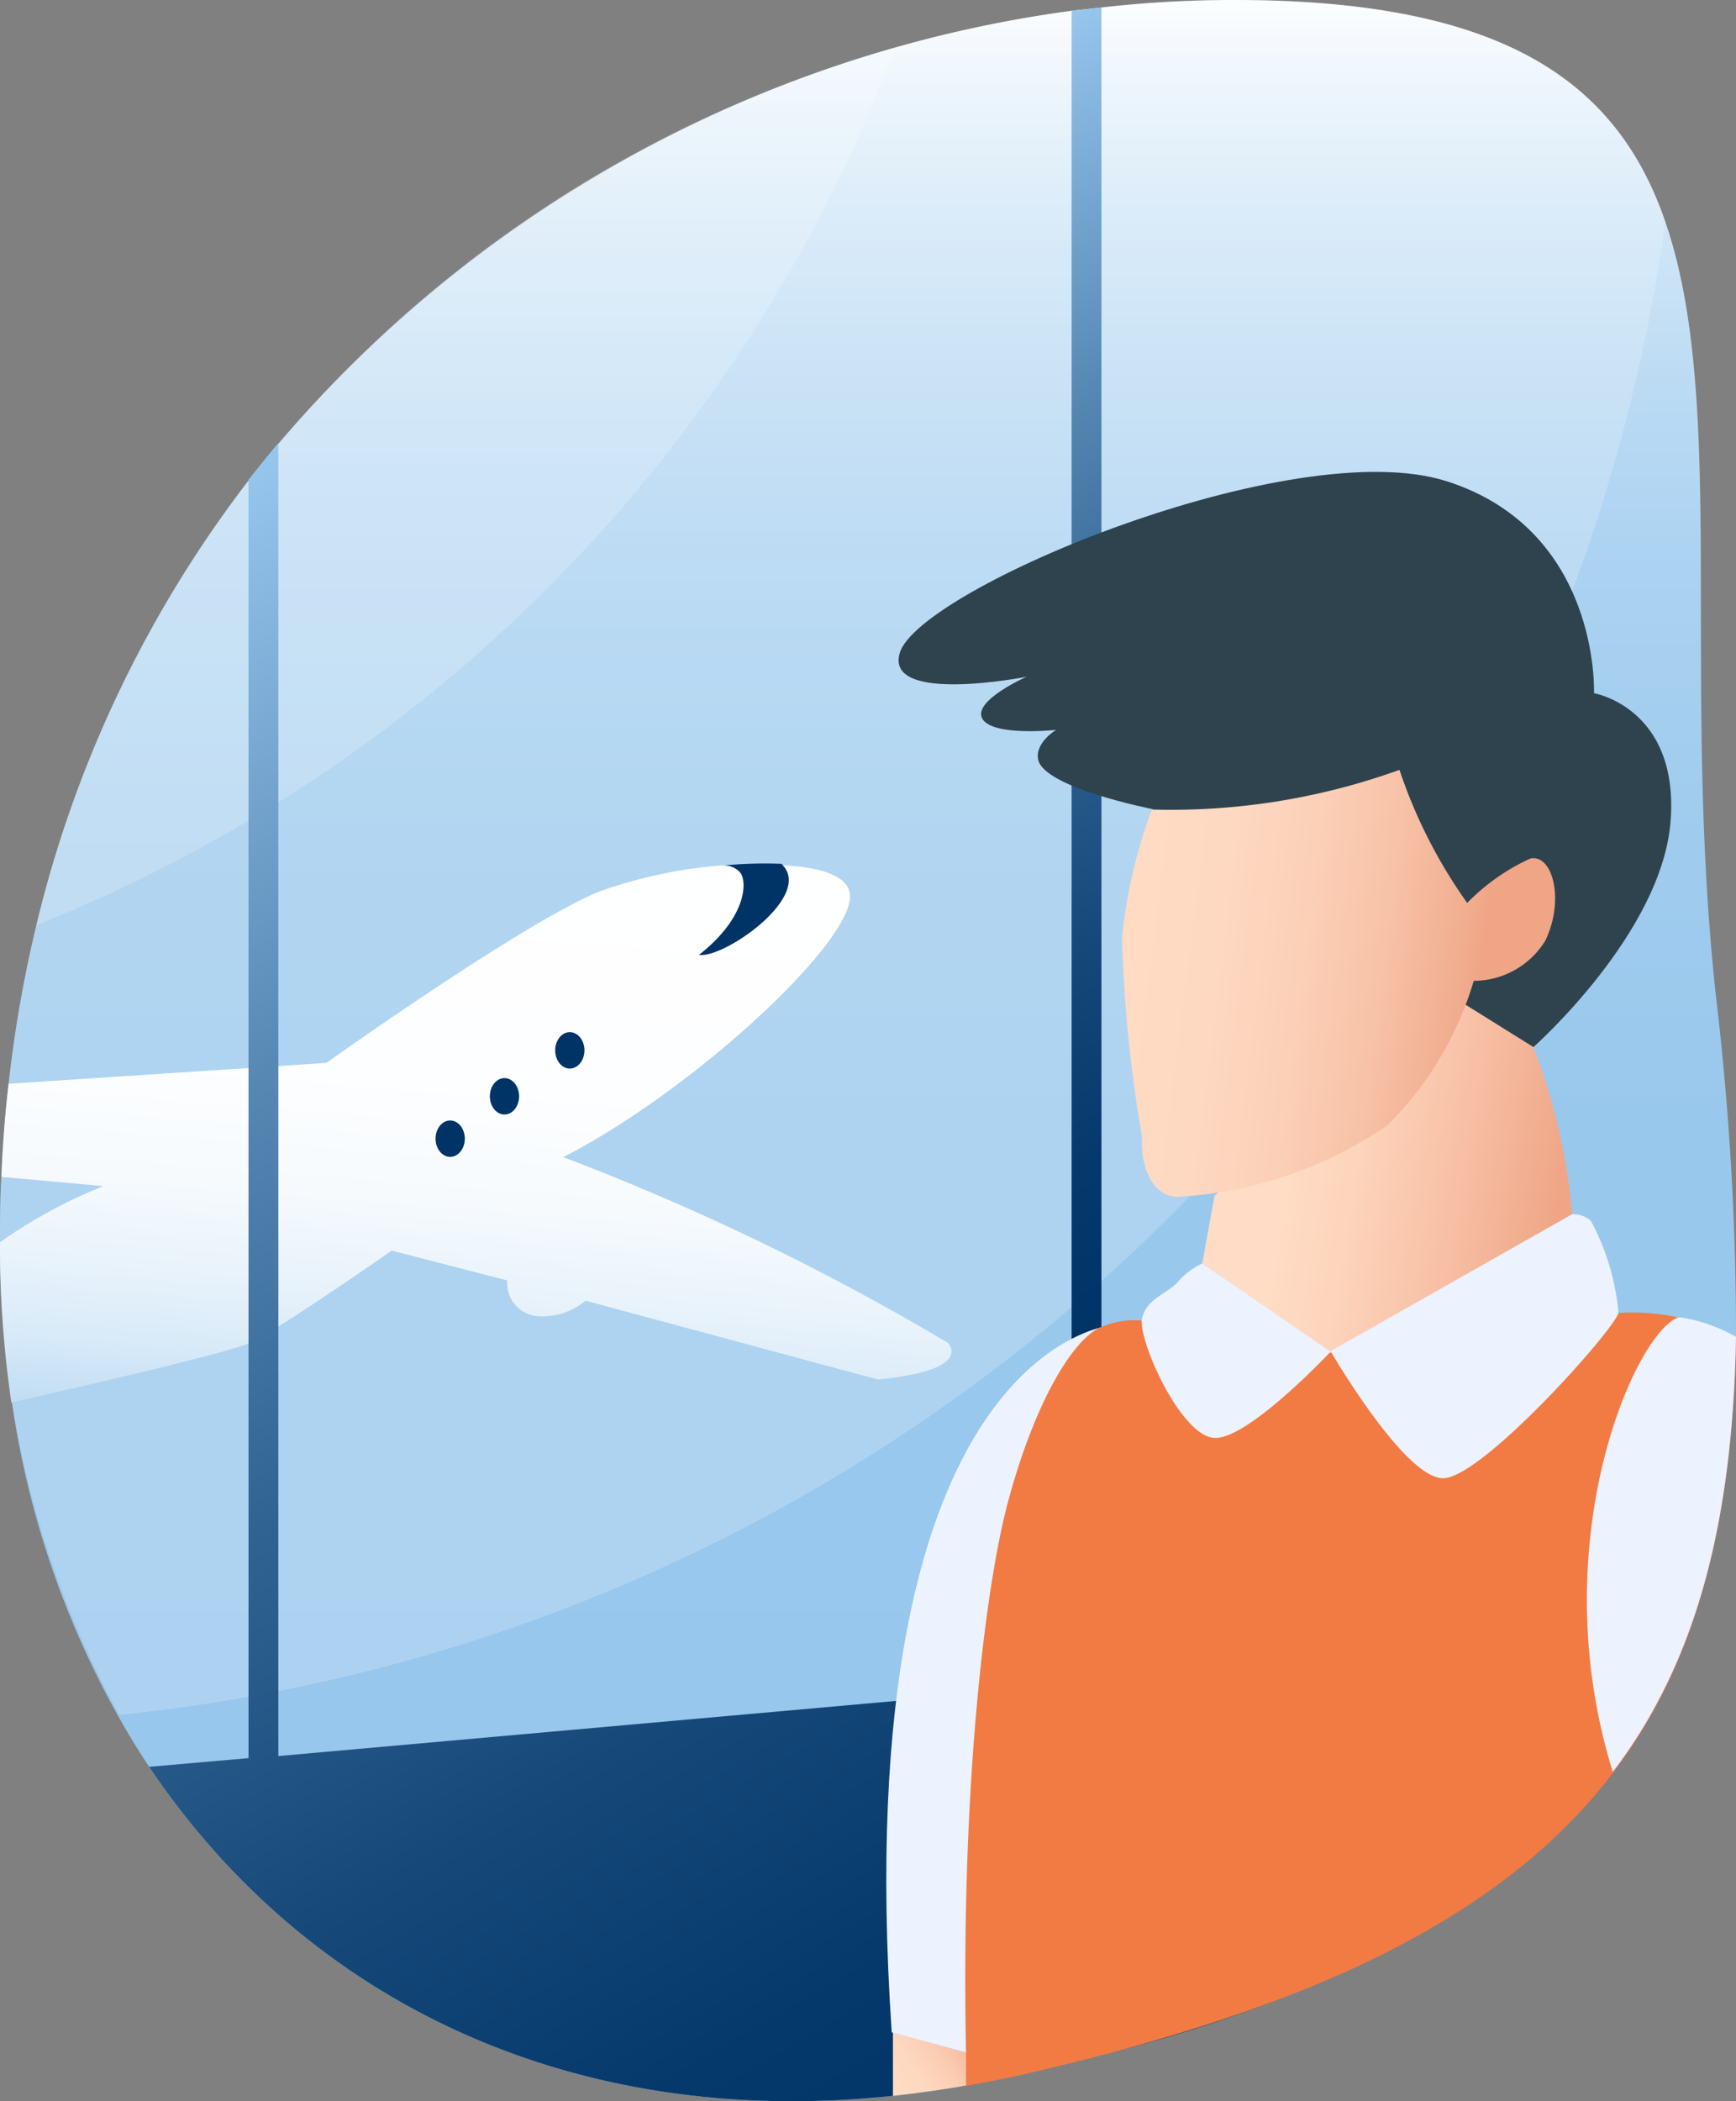 <svg xmlns="http://www.w3.org/2000/svg" xmlns:xlink="http://www.w3.org/1999/xlink" viewBox="0 0 58.19 70.42"><rect x="0" y="0" width="58.19" height="70.42" fill="#808080" stroke="none"/><defs><style>.cls-1{fill:url(#linear-gradient);}.cls-2{fill:#fff;opacity:0.2;}.cls-3{fill:url(#linear-gradient-2);}.cls-4{fill:#036;}.cls-5{fill:url(#linear-gradient-3);}.cls-6{fill:url(#linear-gradient-4);}.cls-7{fill:url(#linear-gradient-5);}.cls-8{fill:#ecf2fe;}.cls-9{fill:#f27b43;}.cls-10{fill:url(#linear-gradient-6);}.cls-11{fill:#2e434d;}.cls-12{fill:url(#linear-gradient-7);}</style><linearGradient id="linear-gradient" x1="29.1" y1="69.81" x2="29.1" y2="-0.61" gradientUnits="userSpaceOnUse"><stop offset="0" stop-color="#97c7ed"/><stop offset="0.45" stop-color="#99c8ed"/><stop offset="0.61" stop-color="#a0ccee"/><stop offset="0.72" stop-color="#abd2f1"/><stop offset="0.81" stop-color="#bcdbf3"/><stop offset="0.89" stop-color="#d2e7f7"/><stop offset="0.96" stop-color="#edf5fc"/><stop offset="1" stop-color="#fff"/></linearGradient><linearGradient id="linear-gradient-2" x1="15.3" y1="50.75" x2="17.18" y2="26.57" gradientUnits="userSpaceOnUse"><stop offset="0" stop-color="#97c7ed"/><stop offset="0.03" stop-color="#a5ceef"/><stop offset="0.11" stop-color="#c1ddf4"/><stop offset="0.2" stop-color="#d8eaf8"/><stop offset="0.31" stop-color="#e9f3fb"/><stop offset="0.43" stop-color="#f6fafd"/><stop offset="0.6" stop-color="#fdfeff"/><stop offset="1" stop-color="#fff"/></linearGradient><linearGradient id="linear-gradient-3" x1="46.08" y1="39.42" x2="26.63" y2="5.73" gradientUnits="userSpaceOnUse"><stop offset="0" stop-color="#036"/><stop offset="0.13" stop-color="#06396b"/><stop offset="0.3" stop-color="#16497a"/><stop offset="0.5" stop-color="#316392"/><stop offset="0.71" stop-color="#5788b4"/><stop offset="0.93" stop-color="#87b7df"/><stop offset="1" stop-color="#97c7ed"/></linearGradient><linearGradient id="linear-gradient-4" x1="36.21" y1="71.39" x2="5.02" y2="17.35" xlink:href="#linear-gradient-3"/><linearGradient id="linear-gradient-5" x1="30.06" y1="70.25" x2="33.17" y2="68.21" gradientUnits="userSpaceOnUse"><stop offset="0" stop-color="#ffdcc5"/><stop offset="0.25" stop-color="#fed8c1"/><stop offset="0.5" stop-color="#fbceb4"/><stop offset="0.76" stop-color="#f6bca0"/><stop offset="1" stop-color="#efa586"/></linearGradient><linearGradient id="linear-gradient-6" x1="2320.6" y1="40" x2="2329.67" y2="38.52" gradientTransform="matrix(-1, 0, 0, 1, 2372.99, 0)" gradientUnits="userSpaceOnUse"><stop offset="0" stop-color="#efa586"/><stop offset="0.38" stop-color="#f7bfa4"/><stop offset="0.76" stop-color="#fdd4bc"/><stop offset="1" stop-color="#ffdcc5"/></linearGradient><linearGradient id="linear-gradient-7" x1="2323.44" y1="33.81" x2="2336.28" y2="32.18" gradientTransform="matrix(-1, 0, 0, 1, 2372.99, 0)" gradientUnits="userSpaceOnUse"><stop offset="0" stop-color="#efa586"/><stop offset="0.06" stop-color="#f1ad8f"/><stop offset="0.26" stop-color="#f7c2a7"/><stop offset="0.48" stop-color="#fcd0b8"/><stop offset="0.71" stop-color="#fed9c2"/><stop offset="1" stop-color="#ffdcc5"/></linearGradient></defs><title>Middel 3</title><g id="Laag_2" data-name="Laag 2"><g id="Layer_1" data-name="Layer 1"><path class="cls-1" d="M58.19,44.8v0c-.11,6-1.24,10.8-4.13,14.58a20.54,20.54,0,0,1-6.68,5.52A45.12,45.12,0,0,1,37,68.84c-.74.19-1.52.39-2.32.57l-.55.13c-.6.13-1.2.25-1.79.35-.82.15-1.65.26-2.45.35C19,71.38,10.19,66.94,5,59.21c-.37-.56-.73-1.14-1.06-1.74A30.38,30.38,0,0,1,.4,47h0A36.88,36.88,0,0,1,0,41.63v-.14c0-.69,0-1.38.05-2.05q.06-1.59.24-3.12A42.13,42.13,0,0,1,1.22,31,39.61,39.61,0,0,1,8.35,16.08c.33-.42.66-.83,1-1.23A42.35,42.35,0,0,1,35.93.36l1-.11A39.27,39.27,0,0,1,41.39,0c9,0,12.82,2.74,14.43,7.43,2.07,6,.54,15.19,1.69,25.89A96.08,96.08,0,0,1,58.19,44.8Z"/><path class="cls-2" d="M55.82,7.43A58.32,58.32,0,0,1,4,57.47a32.29,32.29,0,0,1-4-16A44.56,44.56,0,0,1,1.22,31,39.61,39.61,0,0,1,8.35,16.08c.33-.42.66-.83,1-1.23A42.35,42.35,0,0,1,35.93.36l1-.11A39.27,39.27,0,0,1,41.39,0C50.4,0,54.21,2.74,55.82,7.43Z"/><path class="cls-2" d="M30,1.6A50.85,50.85,0,0,1,1.22,31,39.61,39.61,0,0,1,8.35,16.08c.33-.42.66-.83,1-1.23A41.72,41.72,0,0,1,30,1.6Z"/><path class="cls-3" d="M29.42,46.23l-9.79-2.64a2.28,2.28,0,0,1-1.61.52A1.11,1.11,0,0,1,17,43v-.09l-3.87-1S9.43,44.5,8.38,45c-.71.33-5.23,1.37-8,2A36.88,36.88,0,0,1,0,41.63a16.75,16.75,0,0,1,3.47-1.88L.05,39.44q.06-1.59.24-3.12l10.65-.7s6.58-4.69,9.14-5.74A15.94,15.94,0,0,1,24.2,29h.1l.44,0,.34,0,.65,0h.51c1.27.06,2.21.35,2.25,1,.1,1.57-5.23,6.53-9.61,8.78A82.74,82.74,0,0,1,31.77,45S32.71,45.92,29.42,46.23Z"/><path class="cls-4" d="M23.43,32c1.61-1.26,1.63-2.48,1.37-2.77a.7.7,0,0,0-.6-.22h0a14.31,14.31,0,0,1,2-.06l.05.06C27.21,30.08,24.25,32.13,23.43,32Z"/><ellipse class="cls-4" cx="19.1" cy="35.2" rx="0.49" ry="0.61"/><ellipse class="cls-4" cx="16.91" cy="36.74" rx="0.49" ry="0.61"/><ellipse class="cls-4" cx="15.09" cy="38.16" rx="0.49" ry="0.61"/><path class="cls-5" d="M36.92.25V44.71l-1,.42V.36Z"/><path class="cls-6" d="M53.43,59.35v.08a33.65,33.65,0,0,1-4.54,4.39c-.49.39-1,.76-1.51,1.12A45.12,45.12,0,0,1,37,68.84c-.74.19-1.52.39-2.32.57l-.55.13c-.6.13-1.2.25-1.79.35-.82.15-1.65.26-2.45.35C19,71.38,10.19,66.94,5,59.21l3.33-.29V16.08c.33-.42.66-.83,1-1.23v44L30.06,57l2.75-.87Z"/><path class="cls-7" d="M34.72,69.41l-.55.13c-.6.13-1.34-.05-1.79.35-.82.15-1.65.26-2.45.35V68.11l2.42.66Z"/><path class="cls-8" d="M37.33,44.4,37,68.84c-.74.19-1.52.39-2.32.57l-4.79-1.3C28.33,45,37.33,44.4,37.33,44.4Z"/><path class="cls-9" d="M58.19,44.84c-.11,6-1.24,10.8-4.13,14.58-3.48,4.56-9.49,7.71-19.34,10l-.55.13c-.6.13-1.2.25-1.79.35l0-1.12h0c-.18-9,.66-15.73,1.43-18.53.86-3.17,2.07-5.23,3-5.73h0s0,0,0,0a2.71,2.71,0,0,1,1.39-.27l4.63-.05h0l3.78,0h0L54.25,44a7.2,7.2,0,0,1,2,.15h.08A8,8,0,0,1,58.19,44.84Z"/><path class="cls-10" d="M40.71,40.07l-.41,2.27,4.3,3,8.1-4.63a20.24,20.24,0,0,0-1.3-5.6l-2-2.17Z"/><path class="cls-11" d="M51.4,35.09s4.33-3.83,4.6-7.6-2.57-4.26-2.57-4.26.22-5.45-4.93-7.1-17.7,3.6-18.34,5.75c-.52,1.74,4.25.8,4.25.8s-1.83.81-1.48,1.41,2.47.37,2.47.37-.72.43-.6,1c.2.94,3.81,1.65,3.81,1.65Z"/><path class="cls-12" d="M38.61,27.13a17.35,17.35,0,0,0-1,4.27,46.33,46.33,0,0,0,.67,6.7c-.06,1,.36,2.1,1.32,2a13.78,13.78,0,0,0,6.9-2.38,11.43,11.43,0,0,0,2.9-4.85,2.82,2.82,0,0,0,2.4-1.35c.65-1.35.25-2.9-.5-2.75a7,7,0,0,0-2.12,1.49,16.94,16.94,0,0,1-2.27-4.46A22.59,22.59,0,0,1,38.61,27.13Z"/><path class="cls-8" d="M40.3,42.34a2.5,2.5,0,0,0-.81.61c-.37.42-1.06.56-1.21,1.24s1.31,4,2.46,4,3.86-2.89,3.86-2.89Z"/><path class="cls-8" d="M52.7,40.69a.89.89,0,0,1,.63.23A8,8,0,0,1,54.25,44c-.15.58-4.58,5.54-5.88,5.54s-3.77-4.26-3.77-4.26Z"/><path class="cls-8" d="M58.19,44.8v0c-.11,6-1.24,10.8-4.13,14.58-2.39-7.69.76-14.74,2.2-15.23h.08A5.5,5.5,0,0,1,58.19,44.8Z"/></g></g></svg>
